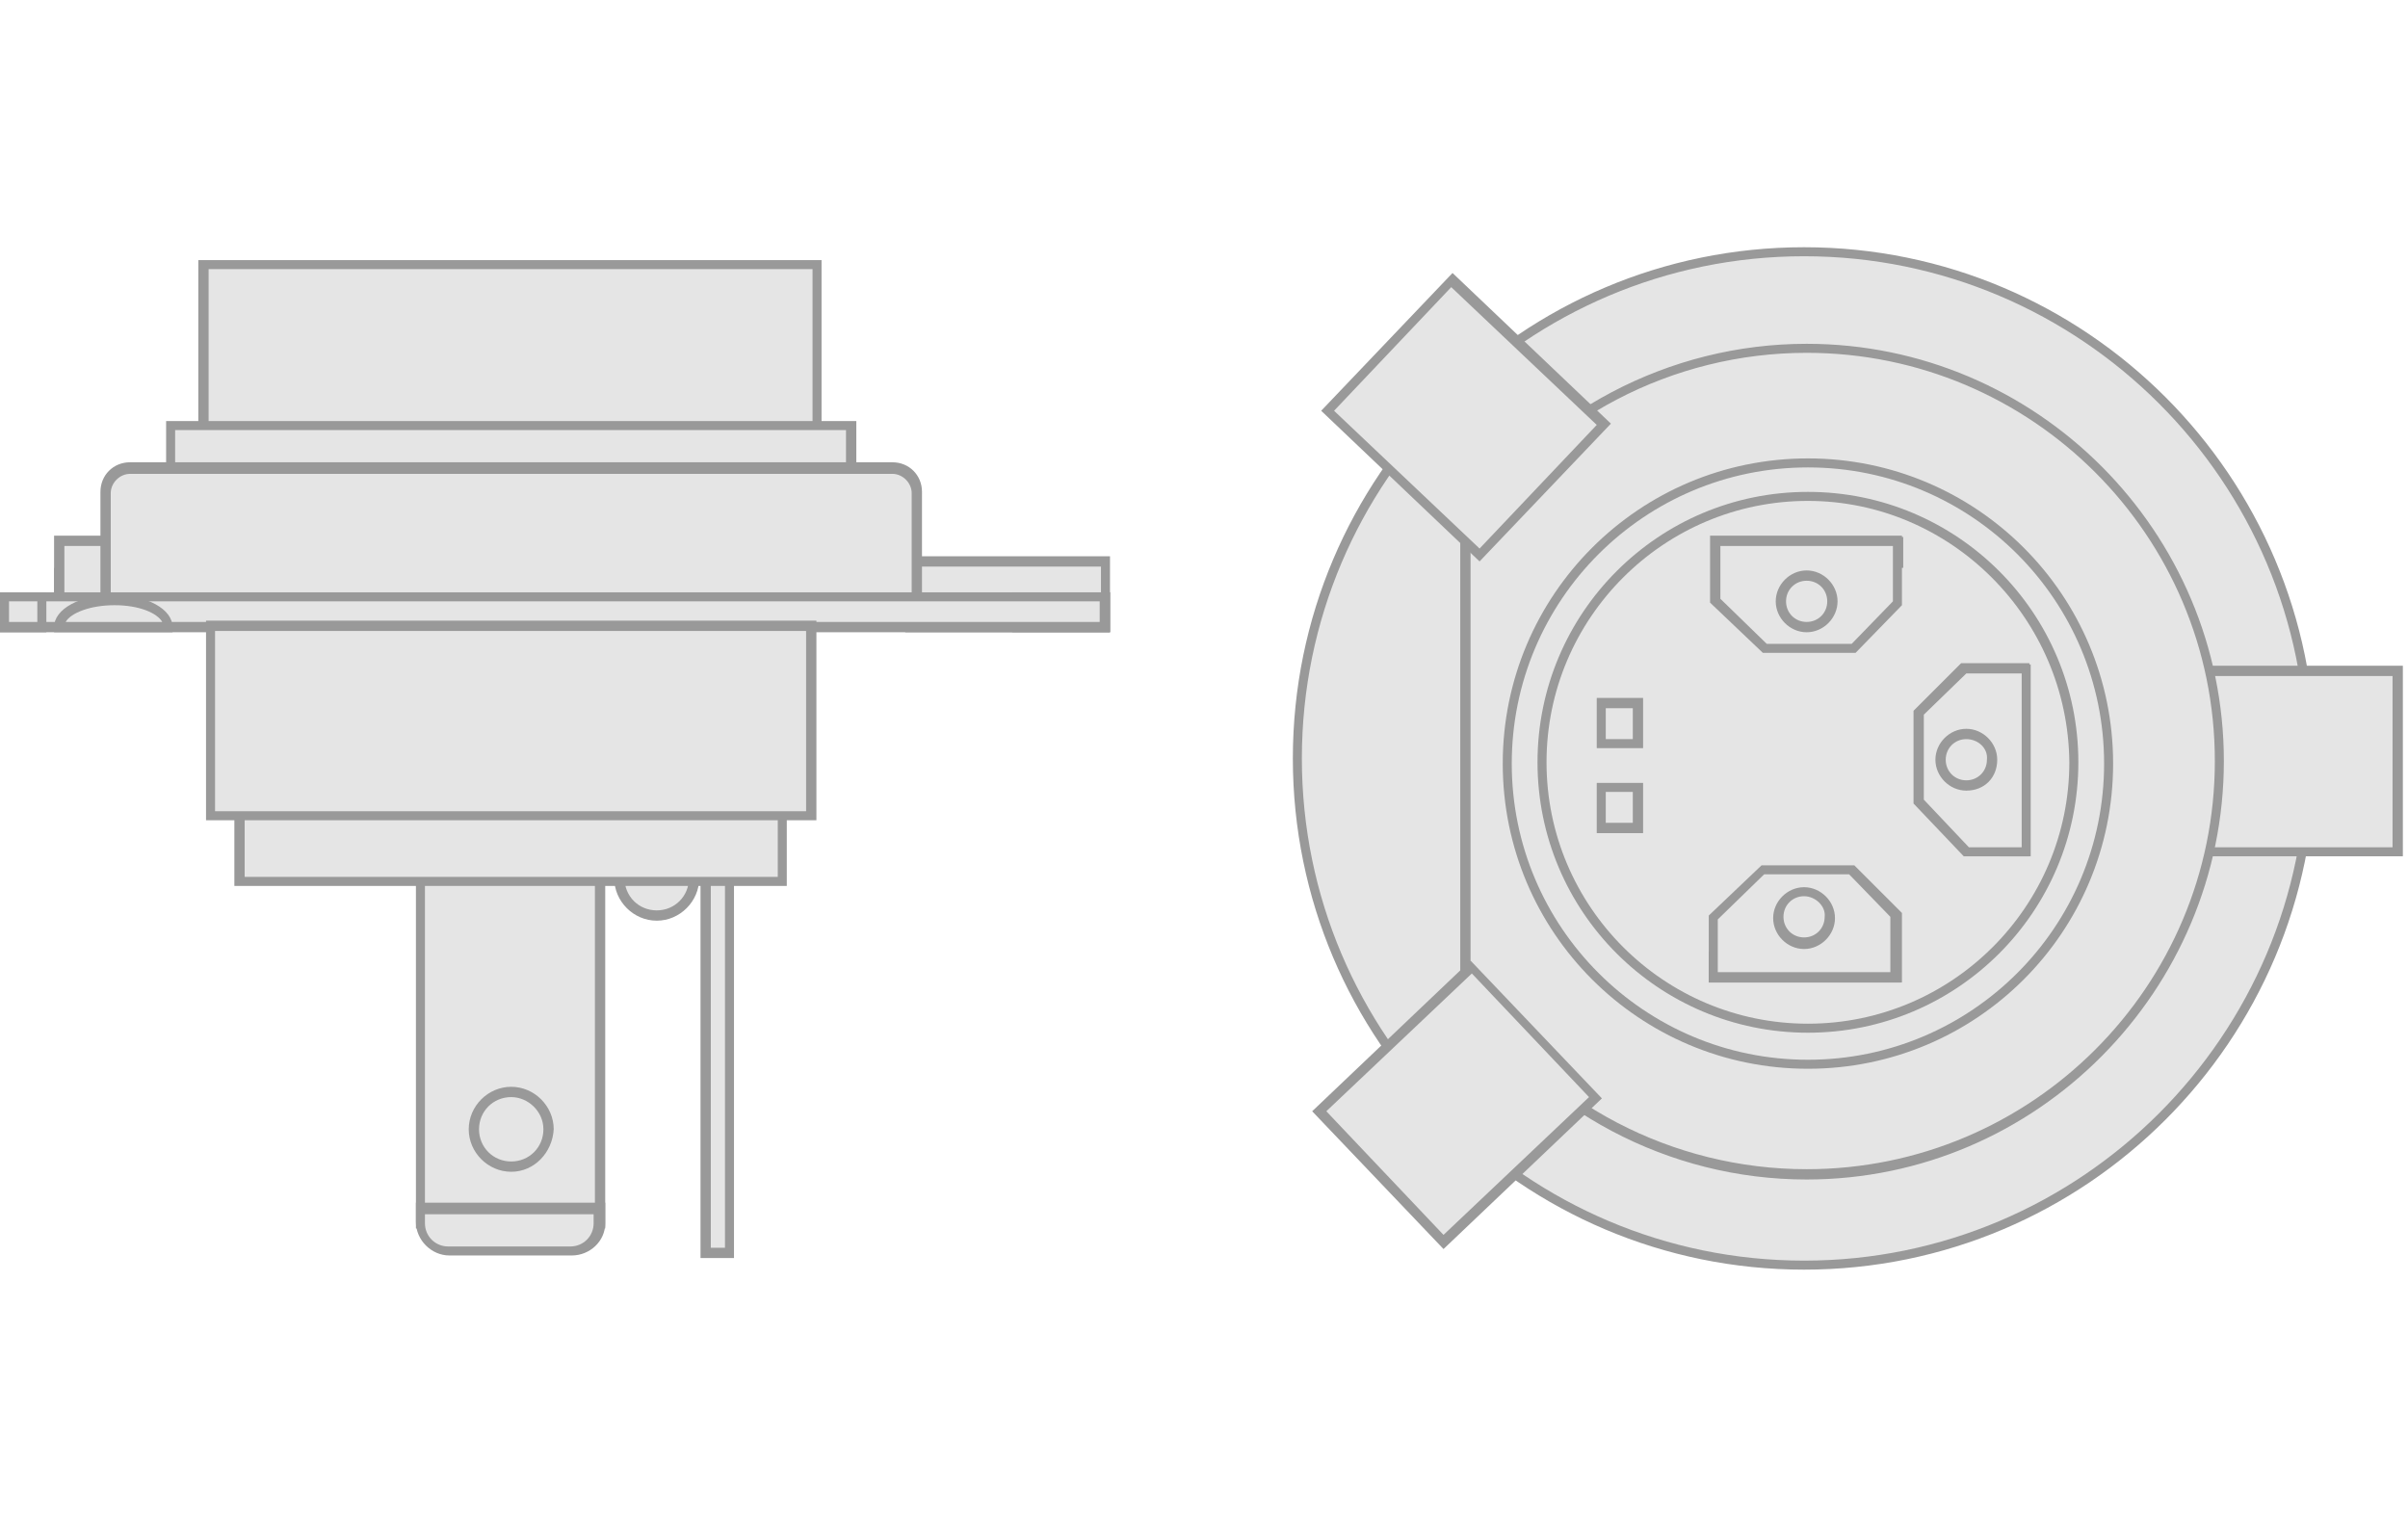 <?xml version="1.0" encoding="utf-8"?>
<!-- Generator: Adobe Illustrator 16.0.4, SVG Export Plug-In . SVG Version: 6.00 Build 0)  -->
<!DOCTYPE svg PUBLIC "-//W3C//DTD SVG 1.1//EN" "http://www.w3.org/Graphics/SVG/1.1/DTD/svg11.dtd">
<svg version="1.1" id="H4" xmlns="http://www.w3.org/2000/svg" xmlns:xlink="http://www.w3.org/1999/xlink" x="0px" y="0px"
	 width="187px" height="117.8px" viewBox="0 0 187 117.8" style="enable-background:new 0 0 187 117.8;" xml:space="preserve">
<style type="text/css">
<![CDATA[
	.st0{fill:#999999;}
	.st1{fill-rule:evenodd;clip-rule:evenodd;fill:#e5e5e5;}
]]>
</style>
<g>
	<g>
		<g>
			<path class="st1" d="M51,71.1c1.6,0,2.9-1.3,2.9-2.9c0-1.6-1.3-2.9-2.9-2.9c-1.6,0-2.9,1.3-2.9,2.9C48.1,69.8,49.4,71.1,51,71.1z
				"/>
			<path class="st0" d="M51,71.5c-1.8,0-3.3-1.5-3.3-3.3c0-1.8,1.5-3.3,3.3-3.3s3.3,1.5,3.3,3.3C54.3,70,52.8,71.5,51,71.5z
				 M51,65.7c-1.4,0-2.5,1.1-2.5,2.5c0,1.4,1.1,2.5,2.5,2.5s2.5-1.1,2.5-2.5C53.5,66.8,52.4,65.7,51,65.7z"/>
		</g>
		<g>
			<rect x="70.7" y="43.6" class="st1" width="15.1" height="5.1"/>
			<path class="st0" d="M86.2,49.1H70.3v-5.9h15.9V49.1z M71.1,48.3h14.4V44H71.1V48.3z"/>
		</g>
		<g>
			<rect x="15.8" y="20.5" class="st1" width="47.7" height="13.4"/>
			<path class="st0" d="M63.9,34.3H15.4V20.2h48.4V34.3z M16.2,33.6h46.9V20.9H16.2V33.6z"/>
		</g>
		<g>
			<rect x="13.2" y="33" class="st1" width="52.8" height="4.6"/>
			<path class="st0" d="M66.4,38H12.9v-5.3h53.6V38z M13.6,37.3h52.1v-3.9H13.6V37.3z"/>
		</g>
		<g>
			<rect x="79" y="46.3" class="st1" width="6.8" height="2.4"/>
			<path class="st0" d="M86.2,49.1h-7.6V46h7.6V49.1z M79.4,48.3h6.1v-1.6h-6.1V48.3z"/>
		</g>
		<g>
			<rect x="4.6" y="44.5" class="st1" width="14.6" height="4"/>
			<path class="st0" d="M19.6,48.8H4.2v-4.7h15.4V48.8z M5,48.1h13.9v-3.2H5V48.1z"/>
		</g>
		<g>
			<rect x="4.6" y="42" class="st1" width="4.9" height="6.5"/>
			<path class="st0" d="M9.9,48.8H4.2v-7.2h5.7V48.8z M5,48.1h4.2v-5.7H5V48.1z"/>
		</g>
		<g>
			<path class="st1" d="M10.1,36.3h59.2c1,0,1.9,0.9,1.9,1.9v9.3h-63v-9.3C8.2,37.2,9,36.3,10.1,36.3z"/>
			<path class="st0" d="M71.5,47.9H7.8v-9.7c0-1.3,1-2.3,2.3-2.3h59.2c1.3,0,2.3,1,2.3,2.3V47.9z M8.6,47.2h62.2v-8.9
				c0-0.8-0.7-1.5-1.5-1.5H10.1c-0.8,0-1.5,0.7-1.5,1.5V47.2z"/>
		</g>
		<g>
			<rect x="32.7" y="66.4" class="st1" width="14" height="28.7"/>
			<path class="st0" d="M47,95.4H32.3V66H47V95.4z M33,94.7h13.2v-28H33V94.7z"/>
		</g>
		<g>
			<path class="st1" d="M32.7,93.9h14V95c0,1.2-1,2.2-2.2,2.2h-9.5c-1.2,0-2.2-1-2.2-2.2V93.9z"/>
			<path class="st0" d="M44.4,97.5h-9.5c-1.4,0-2.6-1.2-2.6-2.6v-1.5H47V95C47,96.4,45.8,97.5,44.4,97.5z M33,94.3V95
				c0,1,0.8,1.8,1.8,1.8h9.5c1,0,1.8-0.8,1.8-1.8v-0.7H33z"/>
		</g>
		<g>
			<rect x="54.8" y="66.6" class="st1" width="1.8" height="30.7"/>
			<path class="st0" d="M57,97.7h-2.6V66.2H57V97.7z M55.2,96.9h1.1V67h-1.1V96.9z"/>
		</g>
		<g>
			<path class="st1" d="M39.7,90.6c1.6,0,2.9-1.3,2.9-2.9c0-1.6-1.3-2.9-2.9-2.9c-1.6,0-2.9,1.3-2.9,2.9
				C36.8,89.3,38.1,90.6,39.7,90.6z"/>
			<path class="st0" d="M39.7,91c-1.8,0-3.3-1.5-3.3-3.3c0-1.8,1.5-3.3,3.3-3.3c1.8,0,3.3,1.5,3.3,3.3C42.9,89.5,41.5,91,39.7,91z
				 M39.7,85.2c-1.4,0-2.5,1.1-2.5,2.5c0,1.4,1.1,2.5,2.5,2.5c1.4,0,2.5-1.1,2.5-2.5C42.2,86.3,41,85.2,39.7,85.2z"/>
		</g>
		<g>
			<rect x="0.4" y="46.3" class="st1" width="85.5" height="2.4"/>
			<path class="st0" d="M86.2,49.1H0V46h86.2V49.1z M0.7,48.3h84.7v-1.6H0.7V48.3z"/>
		</g>
		<g>
			<rect x="0.4" y="46.3" class="st1" width="2.9" height="2.4"/>
			<path class="st0" d="M3.6,49.1H0V46h3.6V49.1z M0.7,48.3h2.2v-1.6H0.7V48.3z"/>
		</g>
		<g>
			<path class="st1" d="M8.8,46.6c2.3,0,4.2,0.9,4.2,2.1H4.6C4.6,47.5,6.5,46.6,8.8,46.6z"/>
			<path class="st0" d="M13.4,49.1H4.2v-0.4c0-1.4,2-2.5,4.6-2.5s4.6,1.1,4.6,2.5V49.1z M5.1,48.3h7.5c-0.4-0.7-1.8-1.3-3.7-1.3
				S5.5,47.6,5.1,48.3z"/>
		</g>
		<g>
			<rect x="18.6" y="53.7" class="st1" width="42.1" height="14.8"/>
			<path class="st0" d="M61.1,68.8H18.2V53.3h42.9V68.8z M19,68.1h41.4v-14H19V68.1z"/>
		</g>
		<g>
			<rect x="16.3" y="48.6" class="st1" width="46.6" height="14.8"/>
			<path class="st0" d="M63.3,63.7H16V48.2h47.4V63.7z M16.7,63h45.9V49H16.7V63z"/>
		</g>
	</g>
	<g>
		<g>
			<path class="st1" d="M140.1,98.3c21.7,0,39.3-17.7,39.3-39.3c0-21.7-17.7-39.3-39.3-39.3c-21.7,0-39.3,17.7-39.3,39.3
				C100.8,80.6,118.4,98.3,140.1,98.3z"/>
			<path class="st0" d="M140.1,98.6c-21.9,0-39.7-17.8-39.7-39.7c0-21.9,17.8-39.7,39.7-39.7c21.9,0,39.7,17.8,39.7,39.7
				C179.8,80.8,162,98.6,140.1,98.6z M140.1,19.9c-21.5,0-39,17.5-39,39c0,21.5,17.5,39,39,39c21.5,0,39-17.5,39-39
				C179.1,37.4,161.6,19.9,140.1,19.9z"/>
		</g>
		<g>
			<rect x="170" y="52.1" class="st1" width="16.3" height="14"/>
			<path class="st0" d="M186.6,66.5h-17V51.7h17V66.5z M170.3,65.8h15.5V52.5h-15.5V65.8z"/>
		</g>
		<g>
			<path class="st1" d="M140.3,27.1c17.7,0,32.1,14.4,32.1,32.1c0,17.7-14.4,32.1-32.1,32.1c-11,0-20.7-5.5-26.5-14l0-36.2
				C119.6,32.6,129.3,27.1,140.3,27.1z"/>
			<path class="st0" d="M140.3,91.6c-10.7,0-20.7-5.3-26.8-14.2l-0.1-0.1l0-36.4l0.1-0.1c6.1-8.8,16.1-14.1,26.8-14.1
				c17.9,0,32.4,14.6,32.4,32.4S158.2,91.6,140.3,91.6z M114.2,77.1c5.9,8.6,15.7,13.7,26.1,13.7c17.5,0,31.7-14.2,31.7-31.7
				s-14.2-31.7-31.7-31.7c-10.4,0-20.2,5.1-26.1,13.7L114.2,77.1z"/>
		</g>
		<g>
			<path class="st1" d="M140.4,82.6c12.9,0,23.3-10.5,23.3-23.3s-10.5-23.3-23.3-23.3c-12.9,0-23.3,10.5-23.3,23.3
				S127.6,82.6,140.4,82.6z"/>
			<path class="st0" d="M140.4,83c-13.1,0-23.7-10.6-23.7-23.7s10.6-23.7,23.7-23.7c13.1,0,23.7,10.6,23.7,23.7S153.5,83,140.4,83z
				 M140.4,36.3c-12.7,0-23,10.3-23,23s10.3,23,23,23c12.7,0,23-10.3,23-23S153.1,36.3,140.4,36.3z"/>
		</g>
		<g>
			<path class="st1" d="M140.4,79.8c11.4,0,20.7-9.3,20.7-20.7c0-11.4-9.3-20.7-20.7-20.7s-20.7,9.3-20.7,20.7
				C119.7,70.6,129,79.8,140.4,79.8z"/>
			<path class="st0" d="M140.4,80.2c-11.6,0-21-9.4-21-21c0-11.6,9.4-21,21-21c11.6,0,21,9.4,21,21C161.4,70.8,152,80.2,140.4,80.2z
				 M140.4,38.9c-11.2,0-20.3,9.1-20.3,20.3c0,11.2,9.1,20.3,20.3,20.3c11.2,0,20.3-9.1,20.3-20.3C160.6,48,151.5,38.9,140.4,38.9z"
				/>
		</g>
		<g>
			<g>
				<rect x="155.7" y="52" class="st1" width="1.7" height="14.2"/>
				<path class="st0" d="M157.7,66.5h-2.4V51.6h2.4V66.5z M156,65.8h1V52.3h-1V65.8z"/>
			</g>
			<g>
				<polygon class="st1" points="157.4,66.1 157.4,52 152.6,52 149.1,55.4 149.1,62.3 152.8,66.1 				"/>
				<path class="st0" d="M157.7,66.5h-5.2l-3.9-4.1v-7.2l3.7-3.7h5.3V66.5z M152.9,65.8h4.1V52.3h-4.3l-3.3,3.2v6.6L152.9,65.8z"/>
			</g>
			<g>
				<circle class="st1" cx="152.7" cy="59" r="2"/>
				<path class="st0" d="M152.7,61.4c-1.3,0-2.4-1.1-2.4-2.4c0-1.3,1.1-2.4,2.4-2.4s2.4,1.1,2.4,2.4
					C155.1,60.4,154.1,61.4,152.7,61.4z M152.7,57.4c-0.9,0-1.6,0.7-1.6,1.6c0,0.9,0.7,1.6,1.6,1.6s1.6-0.7,1.6-1.6
					C154.4,58.1,153.6,57.4,152.7,57.4z"/>
			</g>
		</g>
		<g>
			
				<rect x="105.7" y="25.3" transform="matrix(-0.726 -0.688 0.688 -0.726 174.231 134.149)" class="st1" width="16.3" height="14"/>
			<path class="st0" d="M114.9,43.6l-12.3-11.7l10.2-10.7l12.3,11.7L114.9,43.6z M103.6,31.9l11.3,10.7l9.1-9.6l-11.3-10.7
				L103.6,31.9z"/>
		</g>
		<g>
			
				<rect x="105.1" y="78.7" transform="matrix(-0.726 0.688 -0.688 -0.726 254.321 70.156)" class="st1" width="16.3" height="14"/>
			<path class="st0" d="M112.1,97l-10.2-10.7l12.3-11.7l10.2,10.7L112.1,97z M103,86.3l9.1,9.6l11.3-10.7l-9.1-9.6L103,86.3z"/>
		</g>
		<g>
			<g>
				<rect x="133.2" y="42.1" class="st1" width="14.2" height="1.7"/>
				<path class="st0" d="M147.8,44.1h-14.9v-2.4h14.9V44.1z M133.6,43.4H147v-1h-13.4V43.4z"/>
			</g>
			<g>
				<polygon class="st1" points="133.2,42.1 147.4,42.1 147.4,46.9 143.9,50.4 137.1,50.4 133.2,46.7 				"/>
				<path class="st0" d="M144.1,50.7h-7.2l-4.1-3.9v-5.2h14.9V47L144.1,50.7z M137.2,50h6.6l3.2-3.3v-4.3h-13.4v4.1L137.2,50z"/>
			</g>
			<g>
				<path class="st1" d="M140.3,48.7c1.1,0,2-0.9,2-2c0-1.1-0.9-2-2-2c-1.1,0-2,0.9-2,2C138.3,47.8,139.2,48.7,140.3,48.7z"/>
				<path class="st0" d="M140.3,49.1c-1.3,0-2.4-1.1-2.4-2.4c0-1.3,1.1-2.4,2.4-2.4s2.4,1.1,2.4,2.4C142.7,48,141.6,49.1,140.3,49.1
					z M140.3,45.1c-0.9,0-1.6,0.7-1.6,1.6c0,0.9,0.7,1.6,1.6,1.6c0.9,0,1.6-0.7,1.6-1.6C141.9,45.8,141.2,45.1,140.3,45.1z"/>
			</g>
		</g>
		<g>
			<rect x="133" y="74.2" class="st1" width="14.2" height="1.7"/>
			<path class="st0" d="M147.6,76.3h-14.9v-2.4h14.9V76.3z M133.4,75.5h13.4v-1h-13.4V75.5z"/>
		</g>
		<g>
			<polygon class="st1" points="133,75.9 147.2,75.9 147.2,71.1 143.8,67.6 136.9,67.6 133,71.3 			"/>
			<path class="st0" d="M147.6,76.3h-14.9v-5.2l4.1-3.9h7.2l3.7,3.7V76.3z M133.4,75.5h13.4v-4.3l-3.2-3.3H137l-3.6,3.5V75.5z"/>
		</g>
		<g>
			<path class="st1" d="M140.1,73.3c1.1,0,2-0.9,2-2c0-1.1-0.9-2-2-2c-1.1,0-2,0.9-2,2C138.1,72.4,139,73.3,140.1,73.3z"/>
			<path class="st0" d="M140.1,73.7c-1.3,0-2.4-1.1-2.4-2.4c0-1.3,1.1-2.4,2.4-2.4c1.3,0,2.4,1.1,2.4,2.4
				C142.5,72.6,141.4,73.7,140.1,73.7z M140.1,69.6c-0.9,0-1.6,0.7-1.6,1.6c0,0.9,0.7,1.6,1.6,1.6c0.9,0,1.6-0.7,1.6-1.6
				C141.8,70.4,141,69.6,140.1,69.6z"/>
		</g>
		<g>
			<rect x="124.3" y="54.6" class="st1" width="2.9" height="3.1"/>
			<path class="st0" d="M127.6,58.1H124v-3.9h3.6V58.1z M124.7,57.4h2.1V55h-2.1V57.4z"/>
		</g>
		<g>
			<rect x="124.3" y="61.2" class="st1" width="2.9" height="3.1"/>
			<path class="st0" d="M127.6,64.7H124v-3.9h3.6V64.7z M124.7,63.9h2.1v-2.4h-2.1V63.9z"/>
		</g>
	</g>
</g>
</svg>
